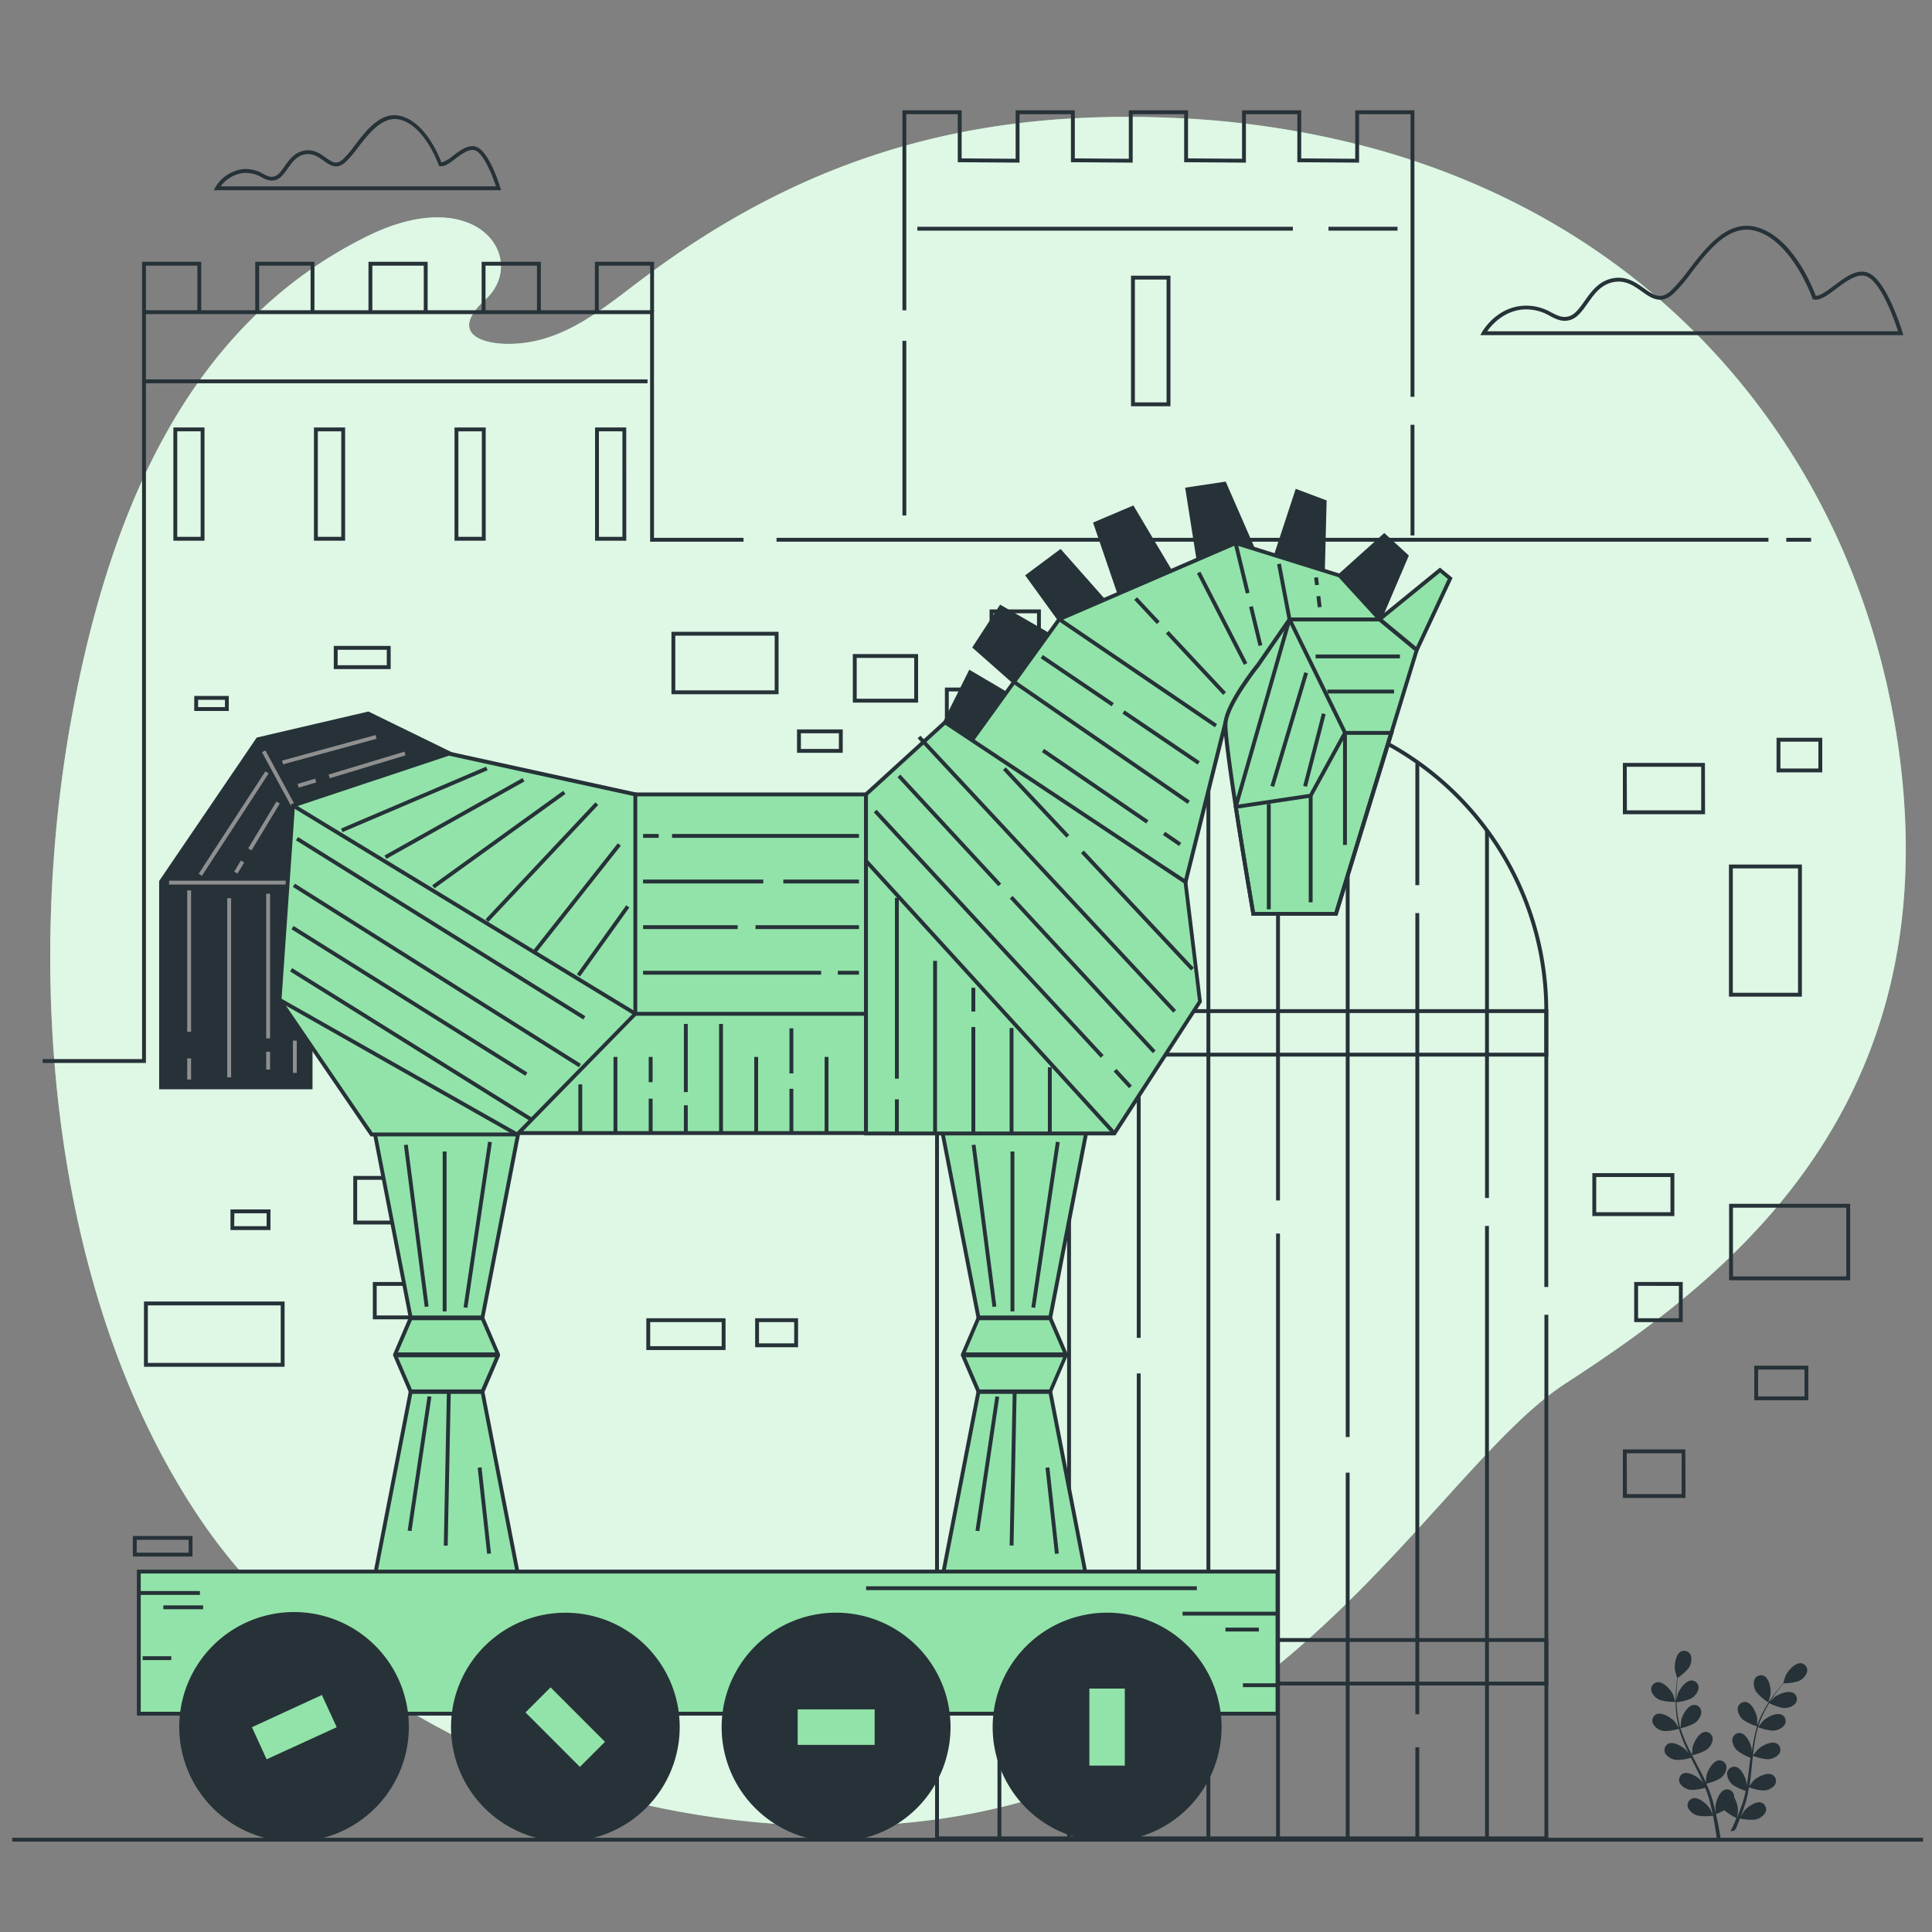 <svg xmlns="http://www.w3.org/2000/svg" viewBox="0 0 500 500"><rect x="0" y="0" width="500" height="500" fill="#808080" stroke="none"/><g id="freepik--background-simple--inject-13"><path d="M47.29,386.07q2.52,4.14,5.25,8.12c24.33,35.25,64.82,59.38,104.17,70.31a226.66,226.66,0,0,0,52.61,7.94c115.9,4.16,158.48-90.09,195.82-114.39s94.65-65.8,87.46-153c-5.46-66.3-43.7-129.68-113.53-158.53a201.15,201.15,0,0,0-24.24-8.25,234.62,234.62,0,0,0-51.19-7.76C250.84,28.2,208,40.76,166,72.36c-9.75,7.35-19.44,15.64-32.1,16.55-9.19.66-17.91-2.6-8.3-11.36,11.3-10.3-1.73-30.56-30.41-16.49-47.9,23.51-67.6,74.23-76.88,125.81C7,250.17,12.47,328.9,47.29,386.07Z" style="fill:#92E3A9"></path><path d="M47.29,386.07q2.52,4.14,5.25,8.12c24.33,35.25,64.82,59.38,104.17,70.31a226.66,226.66,0,0,0,52.61,7.94c115.9,4.16,158.48-90.09,195.82-114.39s94.65-65.8,87.46-153c-5.46-66.3-43.7-129.68-113.53-158.53a201.15,201.15,0,0,0-24.24-8.25,234.62,234.62,0,0,0-51.19-7.76C250.84,28.2,208,40.76,166,72.36c-9.75,7.35-19.44,15.64-32.1,16.55-9.19.66-17.91-2.6-8.3-11.36,11.3-10.3-1.73-30.56-30.41-16.49-47.9,23.51-67.6,74.23-76.88,125.81C7,250.17,12.47,328.9,47.29,386.07Z" style="fill:#fff;opacity:0.7"></path></g><g id="freepik--Clouds--inject-13"><path d="M492.58,86.74H383.11l.41-.75c.14-.25,3.5-6.16,10.26-6.83a12.9,12.9,0,0,1,7.76,1.74c1.65.82,2.95,1.48,4.64.91,1.47-.49,2.63-2.11,3.85-3.83,1.88-2.65,4-5.65,8.1-6.06,3.13-.31,5.37,1.29,7.36,2.7,2.45,1.75,4.22,3,6.85.71A41.37,41.37,0,0,0,437,69.9c4.49-5.85,10.07-13.13,17.55-11.13,9.35,2.49,14.55,15.57,15.37,17.79h0c1.2,0,2.92-1.29,4.73-2.65,2.82-2.11,6-4.51,8.9-3.27,4.77,2,8.68,14.91,8.84,15.45Zm-107.7-1H491.22c-.85-2.64-4.29-12.56-8.07-14.18-2.36-1-5.31,1.2-7.91,3.15-2.24,1.68-4.18,3.13-5.81,2.8l-.28-.05-.1-.27c-.05-.15-5.29-14.92-14.79-17.46-6.83-1.81-12.19,5.17-16.5,10.78A41.05,41.05,0,0,1,433,76.08c-3.22,2.82-5.69,1.06-8.08-.64-1.94-1.38-3.94-2.8-6.68-2.53-3.64.37-5.54,3-7.39,5.65-1.32,1.85-2.56,3.61-4.34,4.2-2.08.7-3.7-.11-5.41-1a12,12,0,0,0-7.21-1.64C389,80.64,386,84.17,384.88,85.74Z" style="fill:#263238"></path><path d="M129.7,49.22H55.32l.41-.74a9.72,9.72,0,0,1,7.05-4.7A8.86,8.86,0,0,1,68.11,45c1.12.56,1.93,1,3,.61s1.7-1.39,2.51-2.53c1.29-1.82,2.75-3.87,5.59-4.16,2.17-.21,3.71.89,5.07,1.86,1.81,1.28,2.82,1.89,4.43.48a27.13,27.13,0,0,0,3.1-3.64c3.06-4,6.86-8.94,12-7.57,6.25,1.67,9.77,10.21,10.44,12a8.21,8.21,0,0,0,3-1.75c1.94-1.45,4.14-3.1,6.17-2.23,3.29,1.41,6,10.16,6.06,10.54Zm-72.59-1h71.24c-.9-2.76-3.11-8.32-5.29-9.26-1.51-.64-3.46.82-5.18,2.11-1.54,1.16-2.87,2.15-4,1.92l-.28-.06-.1-.27c0-.1-3.54-10-9.87-11.67-4.5-1.2-8.09,3.46-11,7.21A28.33,28.33,0,0,1,89.37,42c-2.27,2-4,.76-5.66-.43-1.28-.91-2.6-1.85-4.39-1.67-2.38.23-3.65,2-4.87,3.74-.91,1.28-1.76,2.48-3,2.9-1.47.49-2.58-.07-3.77-.67a7.93,7.93,0,0,0-4.78-1.09A8.56,8.56,0,0,0,57.11,48.22Z" style="fill:#263238"></path></g><g id="freepik--Castle--inject-13"><rect x="365.05" y="109.93" width="1" height="28.64" style="fill:#263238"></rect><polygon points="366.05 102.69 365.05 102.69 365.05 29.55 351.73 29.55 351.73 42.09 335.75 41.98 335.75 29.55 322.44 29.55 322.44 42.09 306.46 41.98 306.46 29.55 293.14 29.55 293.14 42.09 277.16 41.98 277.16 29.55 263.85 29.55 263.85 42.09 247.87 41.98 247.87 29.55 234.55 29.55 234.55 80.31 233.55 80.31 233.55 28.55 248.87 28.55 248.87 40.99 262.85 41.09 262.85 28.55 278.16 28.55 278.16 40.99 292.14 41.09 292.14 28.55 307.46 28.55 307.46 40.99 321.44 41.09 321.44 28.55 336.75 28.55 336.75 40.99 350.73 41.09 350.73 28.55 366.05 28.55 366.05 102.69" style="fill:#263238"></polygon><rect x="233.55" y="88.21" width="1" height="45.19" style="fill:#263238"></rect><rect x="343.81" y="58.69" width="17.86" height="1" style="fill:#263238"></rect><rect x="237.41" y="58.69" width="97.19" height="1" style="fill:#263238"></rect><path d="M302.91,105.14h-10.2V71.35h10.2Zm-9.2-1h8.2V72.35h-8.2Z" style="fill:#263238"></path><path d="M400.7,476.27H242V261.67a79.34,79.34,0,1,1,158.68,0v71.4h-1v-71.4a78.34,78.34,0,1,0-156.68,0v213.6H399.7v-135h1Z" style="fill:#263238"></path><path d="M400.69,273.44H242V261.17H400.69Zm-157.67-1H399.69V262.17H243Z" style="fill:#263238"></path><path d="M400.69,436.2H242V423.93H400.69ZM243,435.2H399.69V424.93H243Z" style="fill:#263238"></path><rect x="258.15" y="213.97" width="1" height="262.14" style="fill:#263238"></rect><rect x="276.17" y="197.61" width="1" height="278.5" style="fill:#263238"></rect><rect x="294.2" y="355.45" width="1" height="120.67" style="fill:#263238"></rect><rect x="294.2" y="187.73" width="1" height="158.5" style="fill:#263238"></rect><rect x="312.23" y="183.71" width="1" height="292.4" style="fill:#263238"></rect><rect x="330.25" y="319.24" width="1" height="156.87" style="fill:#263238"></rect><rect x="330.25" y="183.71" width="1" height="126.97" style="fill:#263238"></rect><rect x="348.28" y="381.12" width="1" height="94.99" style="fill:#263238"></rect><rect x="348.28" y="188.36" width="1" height="183.54" style="fill:#263238"></rect><rect x="366.3" y="452.2" width="1" height="23.91" style="fill:#263238"></rect><rect x="366.3" y="236.31" width="1" height="207.34" style="fill:#263238"></rect><rect x="366.3" y="197.61" width="1" height="31.46" style="fill:#263238"></rect><rect x="384.33" y="317.27" width="1" height="158.84" style="fill:#263238"></rect><rect x="384.33" y="214.9" width="1" height="95.13" style="fill:#263238"></rect><polygon points="37.77 275.09 11.04 275.09 11.04 274.09 36.77 274.09 36.77 80.29 169.25 80.29 169.25 139.19 192.42 139.19 192.42 140.19 168.25 140.19 168.25 81.29 37.77 81.29 37.77 275.09" style="fill:#263238"></polygon><rect x="200.97" y="139.19" width="256.7" height="1" style="fill:#263238"></rect><rect x="462.29" y="139.19" width="6.41" height="1" style="fill:#263238"></rect><path d="M52.93,139.93H44.87v-29.3h8.06Zm-7.06-1h6.06v-27.3H45.87Z" style="fill:#263238"></path><path d="M89.32,139.93H81.25v-29.3h8.07Zm-7.07-1h6.07v-27.3H82.25Z" style="fill:#263238"></path><path d="M125.7,139.93h-8.07v-29.3h8.07Zm-7.07-1h6.07v-27.3h-6.07Z" style="fill:#263238"></path><path d="M162.08,139.93H154v-29.3h8.07Zm-7.07-1h6.07v-27.3H155Z" style="fill:#263238"></path><rect x="37.65" y="98.19" width="129.93" height="1" style="fill:#263238"></rect><polygon points="37.77 80.79 36.77 80.79 36.77 67.75 52.08 67.75 52.08 80.68 51.08 80.68 51.08 68.75 37.77 68.75 37.77 80.79" style="fill:#263238"></polygon><polygon points="67.06 80.79 66.06 80.79 66.06 67.75 81.38 67.75 81.38 80.68 80.38 80.68 80.38 68.75 67.06 68.75 67.06 80.79" style="fill:#263238"></polygon><polygon points="96.36 80.79 95.36 80.79 95.36 67.75 110.67 67.75 110.67 80.68 109.67 80.68 109.67 68.75 96.36 68.75 96.36 80.79" style="fill:#263238"></polygon><polygon points="125.65 80.79 124.65 80.79 124.65 67.75 139.97 67.75 139.97 80.68 138.97 80.68 138.97 68.75 125.65 68.75 125.65 80.79" style="fill:#263238"></polygon><polygon points="154.95 80.79 153.95 80.79 153.95 67.75 169.26 67.75 169.26 80.68 168.26 80.68 168.26 68.75 154.95 68.75 154.95 80.79" style="fill:#263238"></polygon><path d="M466.33,257.93H447.45V223.74h18.88Zm-17.88-1h16.88V224.74H448.45Z" style="fill:#263238"></path><path d="M201.49,179.66H173.77V163.5h27.72Zm-26.72-1h25.72V164.5H174.77Z" style="fill:#263238"></path><path d="M237.6,181.83H220.71V169.27H237.6Zm-15.89-1H236.6V170.27H221.71Z" style="fill:#263238"></path><path d="M218.1,194.83H206.27v-6.06H218.1Zm-10.83-1h9.83v-4.06h-9.83Z" style="fill:#263238"></path><path d="M254.93,186.89H244.54v-8.95h10.39Zm-9.39-1h8.39v-6.95h-8.39Z" style="fill:#263238"></path><path d="M269.38,164.5H256.1v-6.78h13.28Zm-12.28-1h11.28v-4.78H257.1Z" style="fill:#263238"></path><path d="M433.32,314.72H412.1V303.61h21.22Zm-20.22-1h19.22v-9.11H413.1Z" style="fill:#263238"></path><path d="M435.49,342.16H422.93V331.78h12.56Zm-11.56-1h10.56v-8.38H423.93Z" style="fill:#263238"></path><path d="M478.82,331.33H447.49V311.55h31.33Zm-30.33-1h29.33V312.55H448.49Z" style="fill:#263238"></path><path d="M468,362.39H454v-8.95h14Zm-13-1h12v-6.95H455Z" style="fill:#263238"></path><path d="M436.21,387.66H420V375.11h16.17Zm-15.17-1h14.17V376.11H421Z" style="fill:#263238"></path><path d="M187.77,349.39h-20.5v-8.23h20.5Zm-19.5-1h18.5v-6.23h-18.5Z" style="fill:#263238"></path><path d="M206.54,348.66H195.43v-7.5h11.11Zm-10.11-1h9.11v-5.5h-9.11Z" style="fill:#263238"></path><path d="M73.65,353.72H37.26V336.83H73.65Zm-35.39-1H72.65V337.83H38.26Z" style="fill:#263238"></path><path d="M115.54,341.44H96.49v-9.66h19.05Zm-18.05-1h17.05v-7.66H97.49Z" style="fill:#263238"></path><path d="M70,318.33H59.65V313H70Zm-9.39-1H69V314H60.65Z" style="fill:#263238"></path><path d="M117.71,316.89H91.43V304.33h26.28Zm-25.28-1h24.28V305.33H92.43Z" style="fill:#263238"></path><path d="M63.54,252.61H43.76V240.77H63.54Zm-18.78-1H62.54v-9.84H44.76Z" style="fill:#263238"></path><path d="M59.21,184H50.27v-3.89h8.94Zm-7.94-1h6.94v-1.89H51.27Z" style="fill:#263238"></path><path d="M101.1,173.16H86.38v-6H101.1Zm-13.72-1H100.1v-4H87.38Z" style="fill:#263238"></path><path d="M49.82,402.83H34.38V397.5H49.82Zm-14.44-1H48.82V398.5H35.38Z" style="fill:#263238"></path><path d="M441.27,210.72H420V197.44h21.23Zm-20.23-1h19.23V198.44H421Z" style="fill:#263238"></path><path d="M471.6,199.89H459.77v-8.95H471.6Zm-10.83-1h9.83v-6.95h-9.83Z" style="fill:#263238"></path></g><g id="freepik--Floor--inject-13"><rect x="3.16" y="475.61" width="494.52" height="1" style="fill:#263238"></rect></g><g id="freepik--Plant--inject-13"><path d="M429.72,440a13.19,13.19,0,0,0,3.89.44s-.59-1.81-.64-1.92c-.61-1.27-2.53-3.37-4.09-3.16a1.87,1.87,0,0,0-1.49,2.34A3.85,3.85,0,0,0,429.72,440Z" style="fill:#263238"></path><path d="M430.67,448a12.87,12.87,0,0,0,3.83-.6,34.4,34.4,0,0,0,1.5,4.14c.34.78.71,1.56,1.08,2.34-.22-.33-.43-.62-.46-.66-.92-1.06-3.32-2.58-4.77-2a1.87,1.87,0,0,0-.83,2.65,3.91,3.91,0,0,0,2.86,1.6,12.09,12.09,0,0,0,3.73-.57c.15.3.29.6.44.89.71,1.43,1.43,2.84,2.09,4.25.24.5.45,1,.66,1.5-.2-.3-.37-.54-.4-.58-.92-1.06-3.32-2.57-4.77-2a1.87,1.87,0,0,0-.82,2.65,3.88,3.88,0,0,0,2.85,1.61,11.89,11.89,0,0,0,3.63-.55c.2.52.41,1,.58,1.54s.24.68.34,1,.19.7.29,1.05c.16.67.33,1.37.47,2,.1.46.19.89.28,1.34-.23-.5-.69-1.47-.74-1.54-.75-1.19-2.89-3.05-4.42-2.66a1.87,1.87,0,0,0-1.22,2.49,3.94,3.94,0,0,0,2.58,2,12.75,12.75,0,0,0,3.86,0c.15.73.29,1.44.4,2.12.27,1.49.46,2.82.62,3.95h1c-.18-1.17-.42-2.56-.73-4.12-.15-.75-.32-1.54-.5-2.35a19.89,19.89,0,0,0,2.15-1,13.94,13.94,0,0,0,3.14,2c-.28.69-.56,1.36-.83,2a12.7,12.7,0,0,1-.76,1.45l1.09-.17c.41-.92.06.24.53-.92.29-.7.58-1.45.87-2.23a13.06,13.06,0,0,0,3.85.3,3.9,3.9,0,0,0,2.73-1.82,1.87,1.87,0,0,0-1-2.58c-1.49-.5-3.77,1.19-4.61,2.33-.05.06-.5.85-.78,1.34.12-.31.24-.62.36-.95.24-.65.45-1.3.69-2,.11-.34.21-.69.31-1s.19-.73.28-1.09c.21-.85.37-1.73.52-2.61a12.28,12.28,0,0,0,3.65.84,3.89,3.89,0,0,0,3-1.39,1.86,1.86,0,0,0-.63-2.7c-1.4-.72-3.91.61-4.9,1.6-.06.06-.7.85-1,1.29.08-.53.17-1.06.24-1.6.19-1.56.34-3.15.49-4.73l.15-1.45a12.88,12.88,0,0,0,3.78.89,3.93,3.93,0,0,0,3-1.39,1.86,1.86,0,0,0-.63-2.7c-1.4-.73-3.91.6-4.9,1.6-.08.07-1,1.21-1.21,1.51.11-1.06.24-2.12.4-3.16a32.28,32.28,0,0,1,.91-4.16,13.07,13.07,0,0,0,3.79.9,3.91,3.91,0,0,0,3-1.39,1.86,1.86,0,0,0-.62-2.71c-1.4-.72-3.91.61-4.91,1.61-.08.07-1.06,1.3-1.22,1.54l.06-.25a24.53,24.53,0,0,1,1.65-3.93c.36-.7.74-1.35,1.13-2a12.45,12.45,0,0,0,3.59,1.26,3.92,3.92,0,0,0,3.11-1.06,1.86,1.86,0,0,0-.33-2.75c-1.31-.87-3.95.18-5.05,1.05l-1,1c.18-.28.35-.57.53-.83.66-1,1.32-1.86,1.92-2.63.34-.43.66-.81,1-1.17a12.64,12.64,0,0,0,3.75-.53,3.91,3.91,0,0,0,2.27-2.37,1.86,1.86,0,0,0-1.56-2.29c-1.56-.17-3.42,2-4,3.26-.05.11-.62,1.93-.59,1.93h0c-.29.34-.61.7-.94,1.11-.61.75-1.3,1.61-2,2.59a33.63,33.63,0,0,0-2.06,3.27,24.56,24.56,0,0,0-1.75,3.95.43.43,0,0,0,0,.05c0-.46,0-1.75,0-1.85-.18-1.4-1.35-4-2.9-4.27a1.87,1.87,0,0,0-2.15,1.75,3.92,3.92,0,0,0,1.5,2.92,12.93,12.93,0,0,0,3.53,1.61,33.86,33.86,0,0,0-1,4.28c-.15.84-.27,1.69-.39,2.55,0-.4,0-.76,0-.81-.18-1.39-1.35-4-2.89-4.26a1.86,1.86,0,0,0-2.15,1.75,3.87,3.87,0,0,0,1.49,2.91A12.17,12.17,0,0,0,453,454.9c0,.33-.09.66-.13,1-.19,1.58-.37,3.16-.59,4.7-.08.55-.18,1.08-.28,1.61,0-.35,0-.65,0-.7-.18-1.39-1.34-4-2.89-4.27a1.87,1.87,0,0,0-2.15,1.76,3.9,3.9,0,0,0,1.49,2.91,11.75,11.75,0,0,0,3.33,1.55c-.12.54-.23,1.09-.37,1.61-.1.35-.17.7-.29,1.05l-.33,1c-.24.65-.48,1.33-.73,1.95-.17.44-.33.86-.5,1.27.08-.54.23-1.6.23-1.69a7.27,7.27,0,0,0-1-3.52,2.93,2.93,0,0,0,0-.41,1.87,1.87,0,0,0-2.28-1.58c-1.52.41-2.48,3.08-2.55,4.48,0,.08.05,1,.09,1.56-.08-.33-.15-.66-.23-1-.16-.67-.34-1.33-.53-2.05-.1-.35-.21-.69-.32-1s-.24-.71-.36-1.07c-.3-.82-.65-1.64-1-2.46a12.38,12.38,0,0,0,3.51-1.31,3.9,3.9,0,0,0,1.7-2.8,1.86,1.86,0,0,0-2-1.91c-1.56.17-2.92,2.67-3.21,4,0,.09-.11,1.1-.15,1.66-.22-.49-.44-1-.68-1.47-.7-1.41-1.46-2.82-2.2-4.22-.23-.43-.45-.86-.67-1.29a12.93,12.93,0,0,0,3.63-1.35,3.86,3.86,0,0,0,1.71-2.79,1.86,1.86,0,0,0-2-1.91c-1.56.17-2.92,2.66-3.21,4,0,.1-.15,1.56-.16,1.93-.5-.95-1-1.9-1.42-2.86a33.47,33.47,0,0,1-1.54-4,13,13,0,0,0,3.67-1.35,3.88,3.88,0,0,0,1.7-2.79,1.86,1.86,0,0,0-2-1.91c-1.56.17-2.92,2.66-3.21,4,0,.11-.16,1.67-.16,2l-.09-.24a24.05,24.05,0,0,1-.79-4.19c-.09-.78-.13-1.53-.15-2.27a12.65,12.65,0,0,0,3.69-.92,3.9,3.9,0,0,0,2-2.6,1.86,1.86,0,0,0-1.79-2.11c-1.58,0-3.2,2.32-3.63,3.66,0,.07-.18.84-.29,1.4,0-.33,0-.67,0-1,0-1.19.08-2.28.15-3.25.05-.55.11-1,.16-1.5a12.53,12.53,0,0,0,2.84-2.52,3.92,3.92,0,0,0,.58-3.23,1.86,1.86,0,0,0-2.56-1.05c-1.4.72-1.77,3.54-1.54,4.93,0,.12.55,1.95.57,1.94l0,0q-.09.66-.18,1.44c-.09,1-.19,2.06-.22,3.26a34.08,34.08,0,0,0,.09,3.86,23.87,23.87,0,0,0,.72,4.26.43.43,0,0,1,0,.05c-.24-.39-1-1.46-1-1.53-.92-1.07-3.32-2.58-4.77-2a1.86,1.86,0,0,0-.83,2.64A3.89,3.89,0,0,0,430.67,448Z" style="fill:#263238"></path><path d="M457.67,440.59s.51-1.84.52-2c.2-1.39-.25-4.19-1.67-4.88a1.86,1.86,0,0,0-2.53,1.13,3.88,3.88,0,0,0,.67,3.2A13.22,13.22,0,0,0,457.67,440.59Z" style="fill:#263238"></path></g><g id="freepik--trojan-horse--inject-13"><polygon points="357.04 160.27 372.65 147.54 375.3 149.7 366.65 168.2 357.04 160.27" style="fill:#92E3A9"></polygon><path d="M366.83,169l-10.58-8.73,16.41-13.38,3.26,2.67Zm-9-8.73,8.65,7.14,8.21-17.57-2-1.66Z" style="fill:#263238"></path><polygon points="251.06 192.23 244.57 186.94 251.06 173.97 260.43 179.5 251.06 192.23" style="fill:#263238"></polygon><path d="M251.15,193l-7.2-5.87,6.9-13.81,10.32,6.08Zm-6-6.14,5.77,4.7,8.73-11.86-8.43-5Z" style="fill:#263238"></path><polygon points="262.6 176.61 252.26 167.48 258.99 157.15 271.49 164.36 262.6 176.61" style="fill:#263238"></polygon><path d="M262.68,177.35l-11.07-9.78,7.22-11.09,13.39,7.72Zm-9.76-10,9.6,8.48,8.24-11.36-11.61-6.69Z" style="fill:#263238"></path><polygon points="274.13 160.27 265.96 148.98 274.37 142.73 285.43 155.23 274.13 160.27" style="fill:#263238"></polygon><path d="M274,160.89l-8.69-12,9.17-6.82,11.81,13.35Zm-7.3-11.81,7.64,10.57,10.3-4.6-10.3-11.64Z" style="fill:#263238"></path><polygon points="289.75 153.78 283.5 135.52 293.12 131.44 302.97 148.02 289.75 153.78" style="fill:#263238"></polygon><path d="M289.45,154.46l-6.57-19.22,10.44-4.43,10.37,17.44Zm-5.32-18.66,5.92,17.31,12.2-5.32-9.34-15.72Z" style="fill:#263238"></path><polygon points="310.18 144.89 307.29 126.63 316.9 125.19 324.35 142.25 319.79 140.57 310.18 144.89" style="fill:#263238"></polygon><path d="M309.78,145.62l-3.06-19.41,10.49-1.57,8.07,18.48-5.47-2Zm-1.91-18.57,2.7,17.12,9.2-4.14,3.66,1.35-6.83-15.64Z" style="fill:#263238"></path><polygon points="330.12 143.93 335.65 127.11 342.86 129.75 342.38 147.3 330.12 143.93" style="fill:#263238"></polygon><path d="M342.86,148l-13.38-3.68,5.85-17.81,8,3Zm-12.1-4.36,11.13,3,.46-16.54L336,127.76Z" style="fill:#263238"></path><polygon points="346.7 148.98 358.24 138.65 364 143.93 357.04 160.27 346.7 148.98" style="fill:#263238"></polygon><path d="M357.19,161.18,346,148.94l12.25-11,6.36,5.83ZM347.41,149l9.47,10.35,6.52-15.3-5.17-4.74Z" style="fill:#263238"></path><polygon points="357.04 160.27 346.7 148.98 319.79 140.57 274.13 160.27 251.06 192.23 306.81 228.28 317.14 186.94 357.04 160.27" style="fill:#92E3A9"></polygon><path d="M307.13,229.08l-56.78-36.71,23.46-32.5L319.76,140,347,148.54l10.82,11.82-40.22,26.89Zm-55.35-37,54.72,35.38,10.21-40.84,39.56-26.46-9.85-10.77-26.6-8.31-45.36,19.58Z" style="fill:#263238"></path><path d="M325.56,172.05s-7.93,9.85-8.42,14.9,7.21,49.5,7.21,49.5h21.39l20.91-68.25L357,160.27h-23.3Z" style="fill:#92E3A9"></path><path d="M346.11,237H323.93l-.07-.42c-.31-1.82-7.69-44.58-7.21-49.63s8-14.58,8.51-15.15l8.3-12h23.75l10,8.26Zm-21.34-1h20.6l20.7-67.58-9.21-7.6H334l-8,11.59c-.08.1-7.85,9.79-8.31,14.63C317.2,191.66,324,231.43,324.77,236Z" style="fill:#263238"></path><path d="M346.11,237H323.93l-.07-.42c0-.14-2.51-14.51-4.54-27.69l-.08-.49,19.64-2.94,8.91-16.29h13l-.2.65Zm-21.34-1h20.6l14-45.83h-11l-8.86,16.2-19.13,2.87C322.21,221,324.36,233.53,324.77,236Z" style="fill:#263238"></path><line x1="274.13" y1="160.27" x2="314.69" y2="187.83" style="fill:#92E3A9"></line><rect x="293.91" y="149.53" width="1" height="49.03" transform="translate(-15 319.76) rotate(-55.81)" style="fill:#263238"></rect><line x1="323.75" y1="156.94" x2="326.2" y2="167.04" style="fill:#92E3A9"></line><rect x="324.48" y="156.8" width="1" height="10.39" transform="translate(-29 81.05) rotate(-13.61)" style="fill:#263238"></rect><line x1="319.79" y1="140.57" x2="322.91" y2="153.47" style="fill:#92E3A9"></line><rect x="320.85" y="140.38" width="1" height="13.28" transform="translate(-25.58 79.77) rotate(-13.61)" style="fill:#263238"></rect><line x1="290.76" y1="184.25" x2="310.21" y2="197.42" style="fill:#92E3A9"></line><rect x="299.98" y="179.08" width="1" height="23.5" transform="translate(-26.01 332.63) rotate(-55.89)" style="fill:#263238"></rect><line x1="269.6" y1="169.92" x2="287.96" y2="182.35" style="fill:#92E3A9"></line><rect x="278.28" y="165.05" width="1" height="22.17" transform="translate(-23.38 308.2) rotate(-55.89)" style="fill:#263238"></rect><line x1="262.6" y1="176.61" x2="307.65" y2="207.65" style="fill:#92E3A9"></line><rect x="284.62" y="164.78" width="1" height="54.71" transform="translate(-34.86 317.92) rotate(-55.44)" style="fill:#263238"></rect><line x1="301.24" y1="215.67" x2="305.41" y2="218.53" style="fill:#92E3A9"></line><rect x="302.83" y="214.57" width="1" height="5.06" transform="translate(-47.17 344.73) rotate(-55.6)" style="fill:#263238"></rect><line x1="269.92" y1="194.22" x2="296.92" y2="212.71" style="fill:#92E3A9"></line><rect x="282.92" y="187.1" width="1" height="32.73" transform="translate(-44.58 322.37) rotate(-55.6)" style="fill:#263238"></rect><line x1="302.1" y1="163.65" x2="316.93" y2="179.51" style="fill:#92E3A9"></line><rect x="309.01" y="160.73" width="1" height="21.71" transform="translate(-33.76 257.64) rotate(-43.08)" style="fill:#263238"></rect><line x1="293.9" y1="154.89" x2="299.76" y2="161.15" style="fill:#92E3A9"></line><rect x="296.33" y="153.73" width="1" height="8.57" transform="translate(-27.92 245.3) rotate(-43.07)" style="fill:#263238"></rect><line x1="310.21" y1="148.17" x2="322.36" y2="171.84" style="fill:#92E3A9"></line><rect x="315.79" y="146.7" width="1" height="26.6" transform="translate(-38.16 162.15) rotate(-27.18)" style="fill:#263238"></rect><polygon points="348.58 218.67 347.58 218.67 347.58 189.74 333.23 160.37 330.51 146.03 331.49 145.84 334.2 160.11 348.58 189.5 348.58 218.67" style="fill:#263238"></polygon><rect x="327.86" y="208.06" width="1" height="27.27" style="fill:#263238"></rect><rect x="338.7" y="205.86" width="1" height="27.65" style="fill:#263238"></rect><rect x="301.55" y="184.02" width="50.45" height="1" transform="translate(59.37 447.81) rotate(-74.01)" style="fill:#263238"></rect><rect x="340.48" y="169.38" width="21.82" height="1" style="fill:#263238"></rect><rect x="343.51" y="178.47" width="17.27" height="1" style="fill:#263238"></rect><rect x="318.32" y="188.32" width="30.68" height="1" transform="translate(57.33 454.57) rotate(-73.39)" style="fill:#263238"></rect><rect x="330.48" y="193.62" width="19.4" height="1" transform="translate(67.21 475) rotate(-75.53)" style="fill:#263238"></rect><line x1="341.2" y1="154.29" x2="341.55" y2="157.13" style="fill:#92E3A9"></line><rect x="340.87" y="154.28" width="1" height="2.86" transform="translate(-16.69 43.57) rotate(-7.13)" style="fill:#263238"></rect><line x1="340.59" y1="149.45" x2="340.84" y2="151.42" style="fill:#92E3A9"></line><rect x="340.21" y="149.44" width="1" height="1.98" transform="translate(-16.03 43.44) rotate(-7.13)" style="fill:#263238"></rect><polygon points="271.81 340.95 253.21 340.95 243.91 293.07 281.12 293.07 271.81 340.95" style="fill:#92E3A9"></polygon><path d="M272.23,341.45H252.8l-.08-.4-9.41-48.48h38.41Zm-18.6-1H271.4l9.11-46.88h-36Z" style="fill:#263238"></path><polygon points="271.81 360.23 253.21 360.23 243.91 408.11 281.12 408.11 271.81 360.23" style="fill:#92E3A9"></polygon><path d="M281.72,408.61H243.31l9.49-48.88h19.43l.08.4Zm-37.2-1h36l-9.11-46.88H253.63Z" style="fill:#263238"></path><rect x="254.17" y="296.11" width="1" height="42.23" transform="translate(-38.4 35.09) rotate(-7.33)" style="fill:#263238"></rect><rect x="261.52" y="298" width="1" height="41.39" style="fill:#263238"></rect><rect x="248.93" y="316.48" width="43.33" height="1" transform="translate(-82.64 538.17) rotate(-81.57)" style="fill:#263238"></rect><rect x="237.95" y="378.32" width="35.16" height="1" transform="translate(-156.66 576.05) rotate(-81.57)" style="fill:#263238"></rect><rect x="242.91" y="380.77" width="40.18" height="1" transform="matrix(0.02, -1, 1, 0.02, -124.33, 635.26)" style="fill:#263238"></rect><rect x="271.81" y="379.73" width="1" height="22.42" transform="translate(-41.08 32.09) rotate(-6.27)" style="fill:#263238"></rect><polygon points="271.81 341.2 253.21 341.2 249.18 350.52 275.85 350.52 271.81 341.2" style="fill:#92E3A9"></polygon><path d="M275.85,351H249.17a.5.5,0,0,1-.41-.23.47.47,0,0,1,0-.47l4-9.33a.51.51,0,0,1,.46-.3h18.61a.49.49,0,0,1,.45.3l4,9.33a.47.47,0,0,1,0,.47A.5.5,0,0,1,275.85,351Zm-25.91-1h25.15l-3.6-8.33h-18Z" style="fill:#263238"></path><polygon points="271.81 360.09 253.21 360.09 249.18 350.76 275.85 350.76 271.81 360.09" style="fill:#92E3A9"></polygon><path d="M271.82,360.59H253.21a.51.51,0,0,1-.46-.3l-4-9.33a.47.47,0,0,1,0-.47.5.5,0,0,1,.41-.23h26.68a.5.5,0,0,1,.42.23.47.47,0,0,1,0,.47l-4,9.33A.49.49,0,0,1,271.82,360.59Zm-18.28-1h18l3.6-8.33H249.94Z" style="fill:#263238"></path><polygon points="124.87 340.95 106.27 340.95 96.97 293.07 134.17 293.07 124.87 340.95" style="fill:#92E3A9"></polygon><path d="M125.28,341.45H105.86l-9.5-48.88h38.42Zm-18.6-1h17.78l9.1-46.88h-36Z" style="fill:#263238"></path><polygon points="124.87 360.23 106.27 360.23 96.97 408.11 134.17 408.11 124.87 360.23" style="fill:#92E3A9"></polygon><path d="M134.78,408.61H96.36l9.5-48.88h19.42Zm-37.21-1h36l-9.1-46.88H106.68Z" style="fill:#263238"></path><rect x="107.23" y="296.11" width="1" height="42.23" transform="translate(-39.6 16.34) rotate(-7.33)" style="fill:#263238"></rect><rect x="114.57" y="298" width="1" height="41.39" style="fill:#263238"></rect><rect x="101.98" y="316.48" width="43.33" height="1" transform="translate(-208.03 392.86) rotate(-81.58)" style="fill:#263238"></rect><rect x="91.01" y="378.32" width="35.16" height="1" transform="translate(-282.06 430.74) rotate(-81.58)" style="fill:#263238"></rect><rect x="95.97" y="380.77" width="40.18" height="1" transform="matrix(0.02, -1, 1, 0.02, -267.83, 488.36)" style="fill:#263238"></rect><rect x="124.86" y="379.73" width="1" height="22.42" transform="translate(-41.96 16.03) rotate(-6.27)" style="fill:#263238"></rect><polygon points="124.87 341.2 106.27 341.2 102.23 350.52 128.91 350.52 124.87 341.2" style="fill:#92E3A9"></polygon><path d="M128.91,351H102.23a.5.5,0,0,1-.42-.23.49.49,0,0,1,0-.47l4-9.33a.51.51,0,0,1,.46-.3h18.6a.51.51,0,0,1,.46.3l4,9.33a.5.5,0,0,1-.46.7ZM103,350h25.16l-3.61-8.33H106.6Z" style="fill:#263238"></path><polygon points="124.87 360.09 106.27 360.09 102.23 350.76 128.91 350.76 124.87 360.09" style="fill:#92E3A9"></polygon><path d="M124.87,360.59h-18.6a.51.51,0,0,1-.46-.3l-4-9.33a.49.49,0,0,1,0-.47.5.5,0,0,1,.42-.23h26.68a.5.5,0,0,1,.46.7l-4,9.33A.51.51,0,0,1,124.87,360.59Zm-18.27-1h17.94l3.61-8.33H103Z" style="fill:#263238"></path><rect x="124.47" y="205.59" width="99.65" height="87.64" style="fill:#92E3A9"></rect><path d="M224.62,293.73H124V205.09H224.62Zm-99.65-1h98.65V206.09H125Z" style="fill:#263238"></path><rect x="149.68" y="280.64" width="1" height="12.24" style="fill:#263238"></rect><rect x="158.78" y="273.53" width="1" height="19.35" style="fill:#263238"></rect><rect x="167.89" y="273.53" width="1" height="6.54" style="fill:#263238"></rect><rect x="167.89" y="284.34" width="1" height="8.54" style="fill:#263238"></rect><rect x="176.99" y="264.99" width="1" height="17.64" style="fill:#263238"></rect><rect x="176.99" y="286.04" width="1" height="6.83" style="fill:#263238"></rect><rect x="186.1" y="264.99" width="1" height="27.88" style="fill:#263238"></rect><rect x="195.2" y="273.53" width="1" height="19.35" style="fill:#263238"></rect><rect x="204.31" y="266.13" width="1" height="11.67" style="fill:#263238"></rect><rect x="204.31" y="281.78" width="1" height="11.1" style="fill:#263238"></rect><rect x="213.41" y="273.53" width="1" height="19.35" style="fill:#263238"></rect><rect x="164.43" y="261.87" width="59.19" height="1" style="fill:#263238"></rect><rect x="216.83" y="251.24" width="5.47" height="1" style="fill:#263238"></rect><rect x="166.43" y="251.24" width="46.07" height="1" style="fill:#263238"></rect><rect x="195.52" y="239.44" width="26.78" height="1" style="fill:#263238"></rect><rect x="166.43" y="239.44" width="24.48" height="1" style="fill:#263238"></rect><rect x="202.72" y="227.63" width="19.58" height="1" style="fill:#263238"></rect><rect x="166.43" y="227.63" width="31.1" height="1" style="fill:#263238"></rect><rect x="173.92" y="215.83" width="48.38" height="1" style="fill:#263238"></rect><polygon points="288.4 293.34 310.56 259.19 306.81 228.28 244.57 186.94 224.12 205.59 224.12 293.34 288.4 293.34" style="fill:#92E3A9"></polygon><path d="M288.67,293.84H223.62V205.37l20.91-19.06L307.28,228l0,.23,3.77,31.09-.1.15Zm-64.05-1h63.5l21.93-33.77-3.71-30.5-61.72-41-20,18.23Z" style="fill:#263238"></path><rect x="255.78" y="210.44" width="1" height="95.34" transform="translate(-107 239.98) rotate(-42.35)" style="fill:#263238"></rect><rect x="231.61" y="284.51" width="1" height="8.56" style="fill:#263238"></rect><rect x="231.61" y="232.36" width="1" height="46.8" style="fill:#263238"></rect><rect x="241.5" y="248.67" width="1" height="44.4" style="fill:#263238"></rect><rect x="251.4" y="265.79" width="1" height="27.28" style="fill:#263238"></rect><rect x="251.4" y="255.63" width="1" height="6.15" style="fill:#263238"></rect><rect x="261.29" y="266.06" width="1" height="27.01" style="fill:#263238"></rect><rect x="271.19" y="276.22" width="1" height="16.85" style="fill:#263238"></rect><rect x="290.06" y="276.22" width="1" height="5.87" transform="translate(-112.29 271.51) rotate(-42.77)" style="fill:#263238"></rect><rect x="255.37" y="198.39" width="1" height="86.51" transform="translate(-96.05 238.01) rotate(-42.77)" style="fill:#263238"></rect><rect x="279.7" y="224.96" width="1" height="54.5" transform="translate(-96.75 257.34) rotate(-42.77)" style="fill:#263238"></rect><rect x="245.19" y="195.69" width="1" height="38.43" transform="translate(-80.6 223.99) rotate(-42.77)" style="fill:#263238"></rect><rect x="271.32" y="178.77" width="1" height="97.28" transform="matrix(0.73, -0.68, 0.68, 0.73, -82.14, 245.06)" style="fill:#263238"></rect><rect x="293.86" y="214.81" width="1" height="41.63" transform="translate(-81.53 265.18) rotate(-43.17)" style="fill:#263238"></rect><rect x="267.64" y="195.68" width="1" height="24.01" transform="translate(-69.51 239.67) rotate(-43.17)" style="fill:#263238"></rect><polygon points="122.57 197.99 95.29 184.66 66.74 191.32 41.69 228.12 41.69 281.4 80.38 281.4 80.38 249.37 128.28 201.79 122.57 197.99" style="fill:#263238"></polygon><path d="M80.88,281.9H41.19V228l.08-.12,25.17-37,28.91-6.74,27.49,13.43,6.22,4.14L80.88,249.58Zm-38.69-1H79.88V249.16l47.61-47.29-5.17-3.45L95.23,185.19l-28.18,6.58-24.86,36.5Z" style="fill:#263238"></path><rect x="43.76" y="227.92" width="30.52" height="1" style="fill:#8f8f8f"></rect><rect x="48.45" y="273.92" width="1" height="5.47" style="fill:#8f8f8f"></rect><rect x="48.45" y="230.44" width="1" height="36.57" style="fill:#8f8f8f"></rect><rect x="58.81" y="232.45" width="1" height="46.36" style="fill:#8f8f8f"></rect><rect x="68.89" y="231.3" width="1" height="37.44" style="fill:#8f8f8f"></rect><rect x="68.89" y="272.19" width="1" height="4.61" style="fill:#8f8f8f"></rect><rect x="75.8" y="269.31" width="1" height="8.35" style="fill:#8f8f8f"></rect><rect x="44.65" y="212.66" width="31.63" height="1" transform="translate(-151.14 147.46) rotate(-56.92)" style="fill:#8f8f8f"></rect><rect x="60.23" y="223.89" width="3.36" height="1" transform="translate(-162.21 161.5) rotate(-58.9)" style="fill:#8f8f8f"></rect><rect x="61.24" y="213.25" width="14.17" height="1" transform="translate(-150 161.85) rotate(-58.9)" style="fill:#8f8f8f"></rect><rect x="71.54" y="193.48" width="1" height="15.96" transform="translate(-87.2 58.56) rotate(-28.42)" style="fill:#8f8f8f"></rect><rect x="72.69" y="193.51" width="25.08" height="1" transform="translate(-48.13 29.33) rotate(-15.28)" style="fill:#8f8f8f"></rect><rect x="84.75" y="197.48" width="20.49" height="1" transform="translate(-53.19 35.92) rotate(-16.81)" style="fill:#8f8f8f"></rect><rect x="77.06" y="202.18" width="4.74" height="1" transform="translate(-55.21 31.63) rotate(-16.81)" style="fill:#8f8f8f"></rect><rect x="35.92" y="406.72" width="294.7" height="36.78" style="fill:#92E3A9"></rect><path d="M331.12,444H35.42V406.22h295.7Zm-294.7-1h293.7V407.22H36.42Z" style="fill:#263238"></path><rect x="36.1" y="411.76" width="15.64" height="1" style="fill:#263238"></rect><rect x="42.27" y="415.47" width="10.29" height="1" style="fill:#263238"></rect><rect x="306.04" y="417.11" width="25.1" height="1" style="fill:#263238"></rect><rect x="317.15" y="421.23" width="8.64" height="1" style="fill:#263238"></rect><rect x="224.15" y="410.53" width="85.59" height="1" style="fill:#263238"></rect><rect x="321.67" y="435.63" width="8.64" height="1" style="fill:#263238"></rect><rect x="36.92" y="428.63" width="7.41" height="1" style="fill:#263238"></rect><circle cx="286.52" cy="446.98" r="29.12" style="fill:#263238"></circle><path d="M286.52,476.6A29.62,29.62,0,1,1,316.14,447,29.65,29.65,0,0,1,286.52,476.6Zm0-58.24A28.62,28.62,0,1,0,315.14,447,28.66,28.66,0,0,0,286.52,418.36Z" style="fill:#263238"></path><rect x="281.43" y="436.52" width="10.18" height="20.92" style="fill:#92E3A9"></rect><path d="M292.1,457.94H280.93V436H292.1Zm-10.17-1h9.17V437h-9.17Z" style="fill:#263238"></path><circle cx="216.4" cy="446.98" r="29.12" transform="translate(-69.41 40.86) rotate(-9.3)" style="fill:#263238"></circle><path d="M216.4,476.6A29.62,29.62,0,1,1,246,447,29.65,29.65,0,0,1,216.4,476.6Zm0-58.24A28.62,28.62,0,1,0,245,447,28.65,28.65,0,0,0,216.4,418.36Z" style="fill:#263238"></path><rect x="211.31" y="436.52" width="10.18" height="20.92" transform="translate(663.38 230.58) rotate(90)" style="fill:#92E3A9"></rect><path d="M227.36,452.57H205.44V441.39h21.92Zm-20.92-1h19.92v-9.18H206.44Z" style="fill:#263238"></path><circle cx="146.28" cy="446.98" r="29.12" style="fill:#263238"></circle><path d="M146.28,476.59A29.61,29.61,0,1,1,167.23,426h0a29.61,29.61,0,0,1-20.95,50.55Zm0-58.23a28.65,28.65,0,1,0,20.24,8.39h0A28.41,28.41,0,0,0,146.28,418.36Z" style="fill:#263238"></path><rect x="141.2" y="436.52" width="10.18" height="20.92" transform="translate(-273.22 234.36) rotate(-45)" style="fill:#92E3A9"></rect><path d="M150.08,458.69l-15.5-15.51,7.91-7.9,15.5,15.5ZM136,443.18l14.08,14.09,6.49-6.49-14.08-14.09Z" style="fill:#263238"></path><circle cx="76.17" cy="446.98" r="29.12" transform="translate(-171.36 67.08) rotate(-23.42)" style="fill:#263238"></circle><path d="M76.18,476.62a29.71,29.71,0,1,1,12.36-2.73A29.63,29.63,0,0,1,76.18,476.62Zm0-58.27a28.67,28.67,0,1,0,9.95,1.79A28.56,28.56,0,0,0,76.15,418.35Z" style="fill:#263238"></path><rect x="71.08" y="436.52" width="10.18" height="20.92" transform="translate(450.46 191.05) rotate(65.31)" style="fill:#92E3A9"></rect><path d="M68.55,456.64l-4.67-10.16,19.91-9.15,4.67,10.15ZM65.2,447,69,455.31,87.14,447l-3.84-8.34Z" style="fill:#263238"></path><rect x="166.43" y="215.83" width="4.03" height="1" style="fill:#263238"></rect><polygon points="133.85 293.59 164.43 262.37 164.43 205.6 116.14 195.04 75.83 208.47 72.35 258.73 96.16 293.59 133.85 293.59" style="fill:#92E3A9"></polygon><path d="M134.06,294.09H95.9L71.84,258.87v-.17l3.51-50.59,40.75-13.59.14,0,48.68,10.65v57.38l-.14.14Zm-37.64-1h37.22l30.29-30.92V206l-47.76-10.44L76.31,208.84l-3.45,49.75Z" style="fill:#263238"></path><line x1="75.83" y1="208.48" x2="164.43" y2="262.37" style="fill:#92E3A9"></line><rect x="119.63" y="183.57" width="1" height="103.71" transform="translate(-143.43 215.71) rotate(-58.69)" style="fill:#263238"></rect><line x1="72.35" y1="258.73" x2="133.85" y2="293.59" style="fill:#92E3A9"></line><rect x="102.6" y="240.82" width="1" height="70.69" transform="translate(-187.99 229.68) rotate(-60.45)" style="fill:#263238"></rect><line x1="88.46" y1="214.9" x2="126.01" y2="198.86" style="fill:#92E3A9"></line><rect x="86.82" y="206.38" width="40.83" height="1" transform="translate(-72.6 58.69) rotate(-23.11)" style="fill:#263238"></rect><line x1="135.49" y1="201.78" x2="99.76" y2="221.83" style="fill:#92E3A9"></line><rect x="97.14" y="211.3" width="40.97" height="1" transform="translate(-88.59 84.64) rotate(-29.29)" style="fill:#263238"></rect><line x1="146.06" y1="205.06" x2="112.16" y2="229.49" style="fill:#92E3A9"></line><rect x="108.22" y="216.77" width="41.79" height="1" transform="translate(-102.68 116.51) rotate(-35.78)" style="fill:#263238"></rect><line x1="154.45" y1="207.98" x2="126.01" y2="238.24" style="fill:#92E3A9"></line><rect x="119.47" y="222.61" width="41.52" height="1" transform="translate(-118.38 172.52) rotate(-46.78)" style="fill:#263238"></rect><line x1="160.28" y1="218.55" x2="138.41" y2="246.26" style="fill:#92E3A9"></line><rect x="131.69" y="231.9" width="35.3" height="1" transform="translate(-125.6 205.56) rotate(-51.7)" style="fill:#263238"></rect><line x1="162.47" y1="234.59" x2="149.71" y2="252.45" style="fill:#92E3A9"></line><rect x="145.11" y="243.02" width="21.95" height="1" transform="translate(-132.79 228.76) rotate(-54.42)" style="fill:#263238"></rect><line x1="76.43" y1="218.18" x2="150.44" y2="264.85" style="fill:#92E3A9"></line><rect x="112.93" y="197.77" width="1" height="87.49" transform="matrix(0.53, -0.85, 0.85, 0.53, -151.36, 208.65)" style="fill:#263238"></rect><line x1="76.06" y1="229.12" x2="150.07" y2="275.79" style="fill:#92E3A9"></line><rect x="112.57" y="208.71" width="1" height="87.49" transform="translate(-160.79 213.45) rotate(-57.77)" style="fill:#263238"></rect><line x1="75.7" y1="240.06" x2="136.22" y2="277.97" style="fill:#92E3A9"></line><rect x="105.46" y="223.31" width="1" height="71.42" transform="translate(-169.79 211.29) rotate(-57.93)" style="fill:#263238"></rect><line x1="75.34" y1="251" x2="137.31" y2="289.64" style="fill:#92E3A9"></line><rect x="105.82" y="233.8" width="1" height="73.04" transform="translate(-179.31 217.52) rotate(-58.06)" style="fill:#263238"></rect></g></svg>
